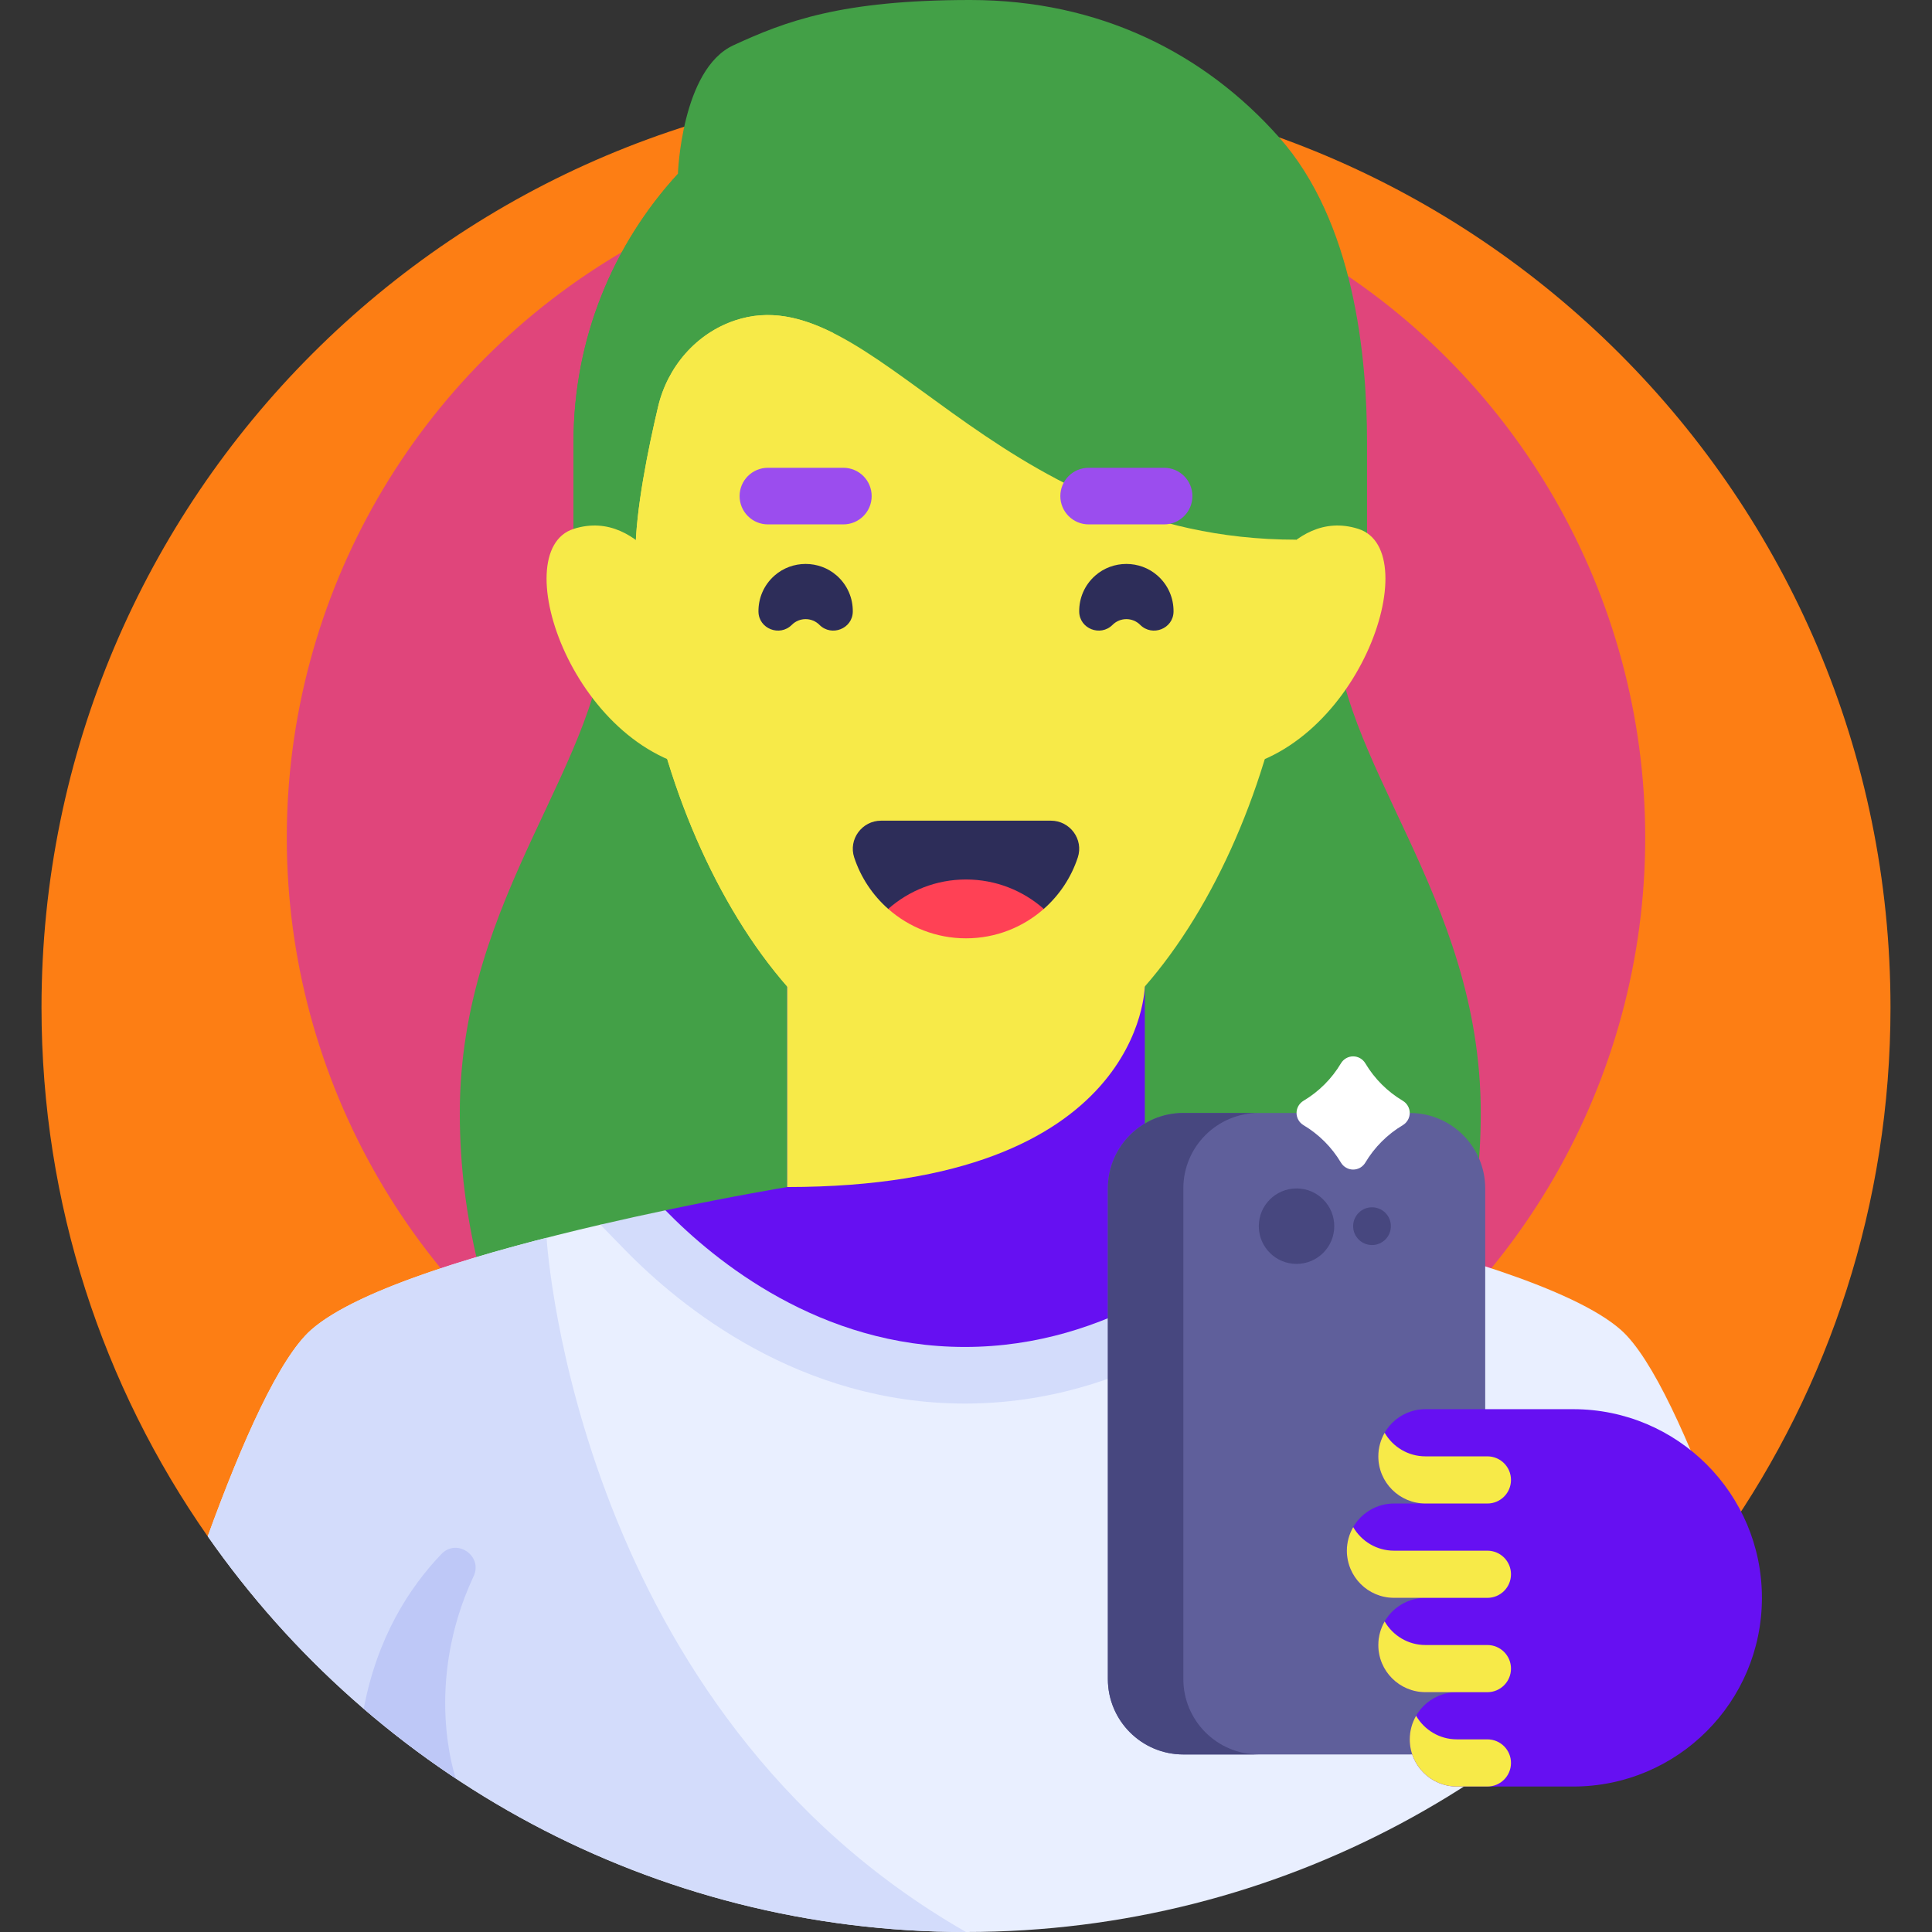 <svg id="Capa_1" enable-background="new 0 0 512 512" height="512" viewBox="0 0 512 512" width="512" xmlns="http://www.w3.org/2000/svg"><rect x="0" y="0" width="512" height="512" fill="#333333" stroke="none"/><g><g><path d="m456.969 407.139c27.744-39.712 44.031-88.02 44.031-140.139 0-135.31-109.69-245-245-245s-245 109.69-245 245c0 52.119 16.287 100.427 44.031 140.139z" fill="#fd7e14"/></g><g><circle cx="256" cy="222" fill="#e0457b" r="180"/></g><g><path d="m353.608 162.915h-192.948c0 38.808-38.808 73.896-38.808 132.033s30 95 30 95h210.565s30-36.863 30-95-38.809-93.225-38.809-132.033z" fill="#43a047"/></g><g><path d="m429.558 352.438c-12.509-11.044-46.925-20.971-76.666-27.889h-193.784c-29.741 6.917-64.158 16.844-76.666 27.889-8.351 7.373-18.17 29.339-27.391 54.702 44.284 63.387 117.758 104.86 200.949 104.86s156.665-41.473 200.949-104.861c-9.22-25.363-19.04-47.328-27.391-54.701z" fill="#e9efff"/></g><g><path d="m176.349 320.739c-5.411 1.137-11.228 2.411-17.241 3.809l6.495 6.662c14.837 15.218 46.269 40.747 90.078 40.747 43.824 0 75.571-25.488 90.595-40.681l6.646-6.721c-6.024-1.401-11.851-2.677-17.271-3.816z" fill="#d3dcfb"/></g><g><path d="m303.386 314.575v-93.841h-94.772v93.841c-.924.153-14.345 2.398-32.27 6.164 13.224 13.564 41.042 36.218 79.338 36.218 38.396 0 66.564-22.712 79.929-36.228-17.903-3.76-31.301-6.001-32.225-6.154z" fill="#6610f2"/></g><g><path d="m208.614 220.734v93.841c94.723 0 94.772-53.4 94.772-53.4v-40.44h-94.772z" fill="#f7ea48"/></g><g><path d="m144.849 328.024c-25.754 6.589-51.864 15.104-62.407 24.413-8.351 7.373-18.17 29.339-27.391 54.702 44.284 63.388 117.758 104.861 200.949 104.861-102.521-58.7-110.931-180.502-111.151-183.976z" fill="#d3dcfb"/></g><g><path d="m339.003 36.423c-19.784-22.322-47.62-36.423-81.869-36.423s-48.985 5.638-62.772 12-14.708 34.073-14.708 34.073c-17.176 18.715-27.663 43.666-27.663 71.07v30.076h210.286v-30.076c0-23.009-3.49-58.398-23.274-80.72z" fill="#43a047"/></g><g><path d="m151.991 117.143v30.076h42.846v-62.315c-10.759-7.032-15.794-24.117-15.183-38.831-17.176 18.714-27.663 43.666-27.663 71.07z" fill="#43a047"/></g><g><path d="m331.058 159.567s10.385-25.285 28.897-19.415-.448 60.664-36.573 64.116z" fill="#f7ea48"/></g><g><path d="m180.942 159.567s-10.385-25.285-28.897-19.415.448 60.664 36.573 64.116z" fill="#f7ea48"/></g><g><path d="m194.837 84.904c-10.322 3.439-17.93 12.279-20.432 22.867-2.552 10.801-6.002 27.519-6.002 38.984 0 64.505 39.219 140.155 87.597 140.155s87.597-75.65 87.597-140.155c0-1.674-.033-2.084-.085-3.733-81.411-.002-112.185-70.275-148.675-58.118z" fill="#f7ea48"/></g><g><path d="m276 282.564c-38.741-16.953-67.597-80.479-67.597-135.809 0-21.971 4.564-41.826 12.476-58.475-8.87-4.459-17.292-6.291-26.042-3.376-10.322 3.439-17.93 12.279-20.432 22.867-2.552 10.801-6.002 27.519-6.002 38.984 0 64.505 39.219 140.155 87.597 140.155 6.881 0 13.576-1.535 20-4.346z" fill="#f7ea48"/></g><g><path d="m373.596 464.948h-60c-11.046 0-20-8.954-20-20v-130c0-11.046 8.954-20 20-20h60c11.046 0 20 8.954 20 20v130c0 11.046-8.955 20-20 20z" fill="#5f5f9b"/></g><g><path d="m313.596 444.948v-130c0-11.046 8.954-20 20-20h-20c-11.046 0-20 8.954-20 20v130c0 11.046 8.954 20 20 20h20c-11.046 0-20-8.954-20-20z" fill="#47477f"/></g><g><circle cx="343.596" cy="324.948" fill="#47477f" r="10"/></g><g><circle cx="363.596" cy="324.948" fill="#47477f" r="5"/></g><g><g><path d="m371.74 291.71c-4.073-2.429-7.478-5.833-9.906-9.906-.682-1.144-1.906-1.856-3.238-1.856-1.332 0-2.556.711-3.238 1.856-2.428 4.073-5.833 7.478-9.906 9.906-1.144.682-1.856 1.906-1.856 3.238 0 1.332.711 2.556 1.856 3.238 4.073 2.428 7.478 5.833 9.906 9.906.682 1.144 1.906 1.856 3.238 1.856 1.332 0 2.556-.711 3.238-1.856 2.428-4.073 5.833-7.478 9.906-9.906 1.144-.682 1.856-1.906 1.856-3.238 0-1.332-.712-2.556-1.856-3.238z" fill="#fff"/></g></g><g><g><path d="m242.013 192.447 8.436-13.441c2.569-4.093 8.533-4.093 11.102 0l8.436 13.441c2.739 4.365-.398 10.038-5.551 10.038h-16.871c-5.154-.001-8.291-5.674-5.552-10.038z" fill="#f7ea48"/></g></g><g><g><path d="m235.384 240.87h41.233c4.111-3.622 7.258-8.309 9.01-13.631 1.584-4.811-2.069-9.754-7.134-9.754h-44.985c-5.065 0-8.718 4.943-7.134 9.754 1.752 5.322 4.899 10.009 9.01 13.631z" fill="#2d2d59"/></g><g><path d="m276.616 240.87c-5.493 4.849-12.714 7.798-20.616 7.798s-15.124-2.948-20.616-7.798c5.5-4.849 12.714-7.798 20.616-7.798s15.116 2.949 20.616 7.798z" fill="#ff4155"/></g></g><g><path d="m310.999 162.085c.043-3.495-1.371-7.004-4.242-9.539-4.675-4.128-11.84-4.128-16.515 0-2.871 2.535-4.284 6.044-4.242 9.539.055 4.538 5.629 6.716 8.838 3.507 2.022-2.022 5.3-2.022 7.322 0 3.21 3.21 8.784 1.032 8.839-3.507z" fill="#2d2d59"/></g><g><path d="m201.001 162.085c-.043-3.495 1.371-7.004 4.242-9.539 4.675-4.128 11.84-4.128 16.515 0 2.871 2.535 4.284 6.044 4.242 9.539-.055 4.538-5.629 6.716-8.838 3.507-2.022-2.022-5.3-2.022-7.322 0-3.21 3.21-8.784 1.032-8.839-3.507z" fill="#2d2d59"/></g><g><path d="m223.5 138.968h-20c-4.142 0-7.5-3.358-7.5-7.5 0-4.142 3.358-7.5 7.5-7.5h20c4.142 0 7.5 3.358 7.5 7.5 0 4.142-3.358 7.5-7.5 7.5z" fill="#9b4dee"/></g><g><path d="m308.5 138.968h-20c-4.142 0-7.5-3.358-7.5-7.5 0-4.142 3.358-7.5 7.5-7.5h20c4.142 0 7.5 3.358 7.5 7.5 0 4.142-3.358 7.5-7.5 7.5z" fill="#9b4dee"/></g><g><path d="m120.812 471.33c-.075-.212-8.769-24.824 4.705-53.619 2.512-5.369-4.447-10.154-8.544-5.871-8.577 8.966-17.032 22.169-20.587 41.004 7.736 6.653 15.895 12.828 24.426 18.486z" fill="#bec8f7"/></g><g><g><path d="m365.262 385.948c0 6.904 5.596 12.5 12.5 12.5h-8.333c-6.904 0-12.5 5.596-12.5 12.5 0 6.904 5.596 12.5 12.5 12.5h8.333c-6.904 0-12.5 5.596-12.5 12.5 0 6.904 5.596 12.5 12.5 12.5h8.333c-6.904 0-12.5 5.596-12.5 12.5 0 6.904 5.596 12.5 12.5 12.5h30.833c27.614 0 50-22.386 50-50 0-27.614-22.386-50-50-50h-39.167c-6.902 0-12.499 5.597-12.499 12.5z" fill="#6610f2"/></g><g><g><path d="m375.282 454.698c-1.066 1.84-1.686 3.971-1.686 6.25 0 6.904 5.596 12.5 12.5 12.5h8.083c3.452 0 6.25-2.798 6.25-6.25 0-3.452-2.798-6.25-6.25-6.25h-8.083c-4.625 0-8.652-2.517-10.814-6.25z" fill="#f7ea48"/></g><g><path d="m366.948 429.698c-1.066 1.84-1.686 3.971-1.686 6.25 0 6.904 5.596 12.5 12.5 12.5h16.417c3.452 0 6.25-2.798 6.25-6.25 0-3.452-2.798-6.25-6.25-6.25h-16.417c-4.624 0-8.652-2.517-10.814-6.25z" fill="#f7ea48"/></g><g><path d="m366.948 379.698c-1.066 1.84-1.686 3.971-1.686 6.25 0 6.904 5.596 12.5 12.5 12.5h16.417c3.452 0 6.25-2.798 6.25-6.25 0-3.452-2.798-6.25-6.25-6.25h-16.417c-4.624 0-8.652-2.517-10.814-6.25z" fill="#f7ea48"/></g><g><path d="m358.615 404.698c-1.066 1.84-1.686 3.971-1.686 6.25 0 6.904 5.596 12.5 12.5 12.5h24.75c3.452 0 6.25-2.798 6.25-6.25 0-3.452-2.798-6.25-6.25-6.25h-24.75c-4.624 0-8.652-2.517-10.814-6.25z" fill="#f7ea48"/></g></g></g></g></svg>